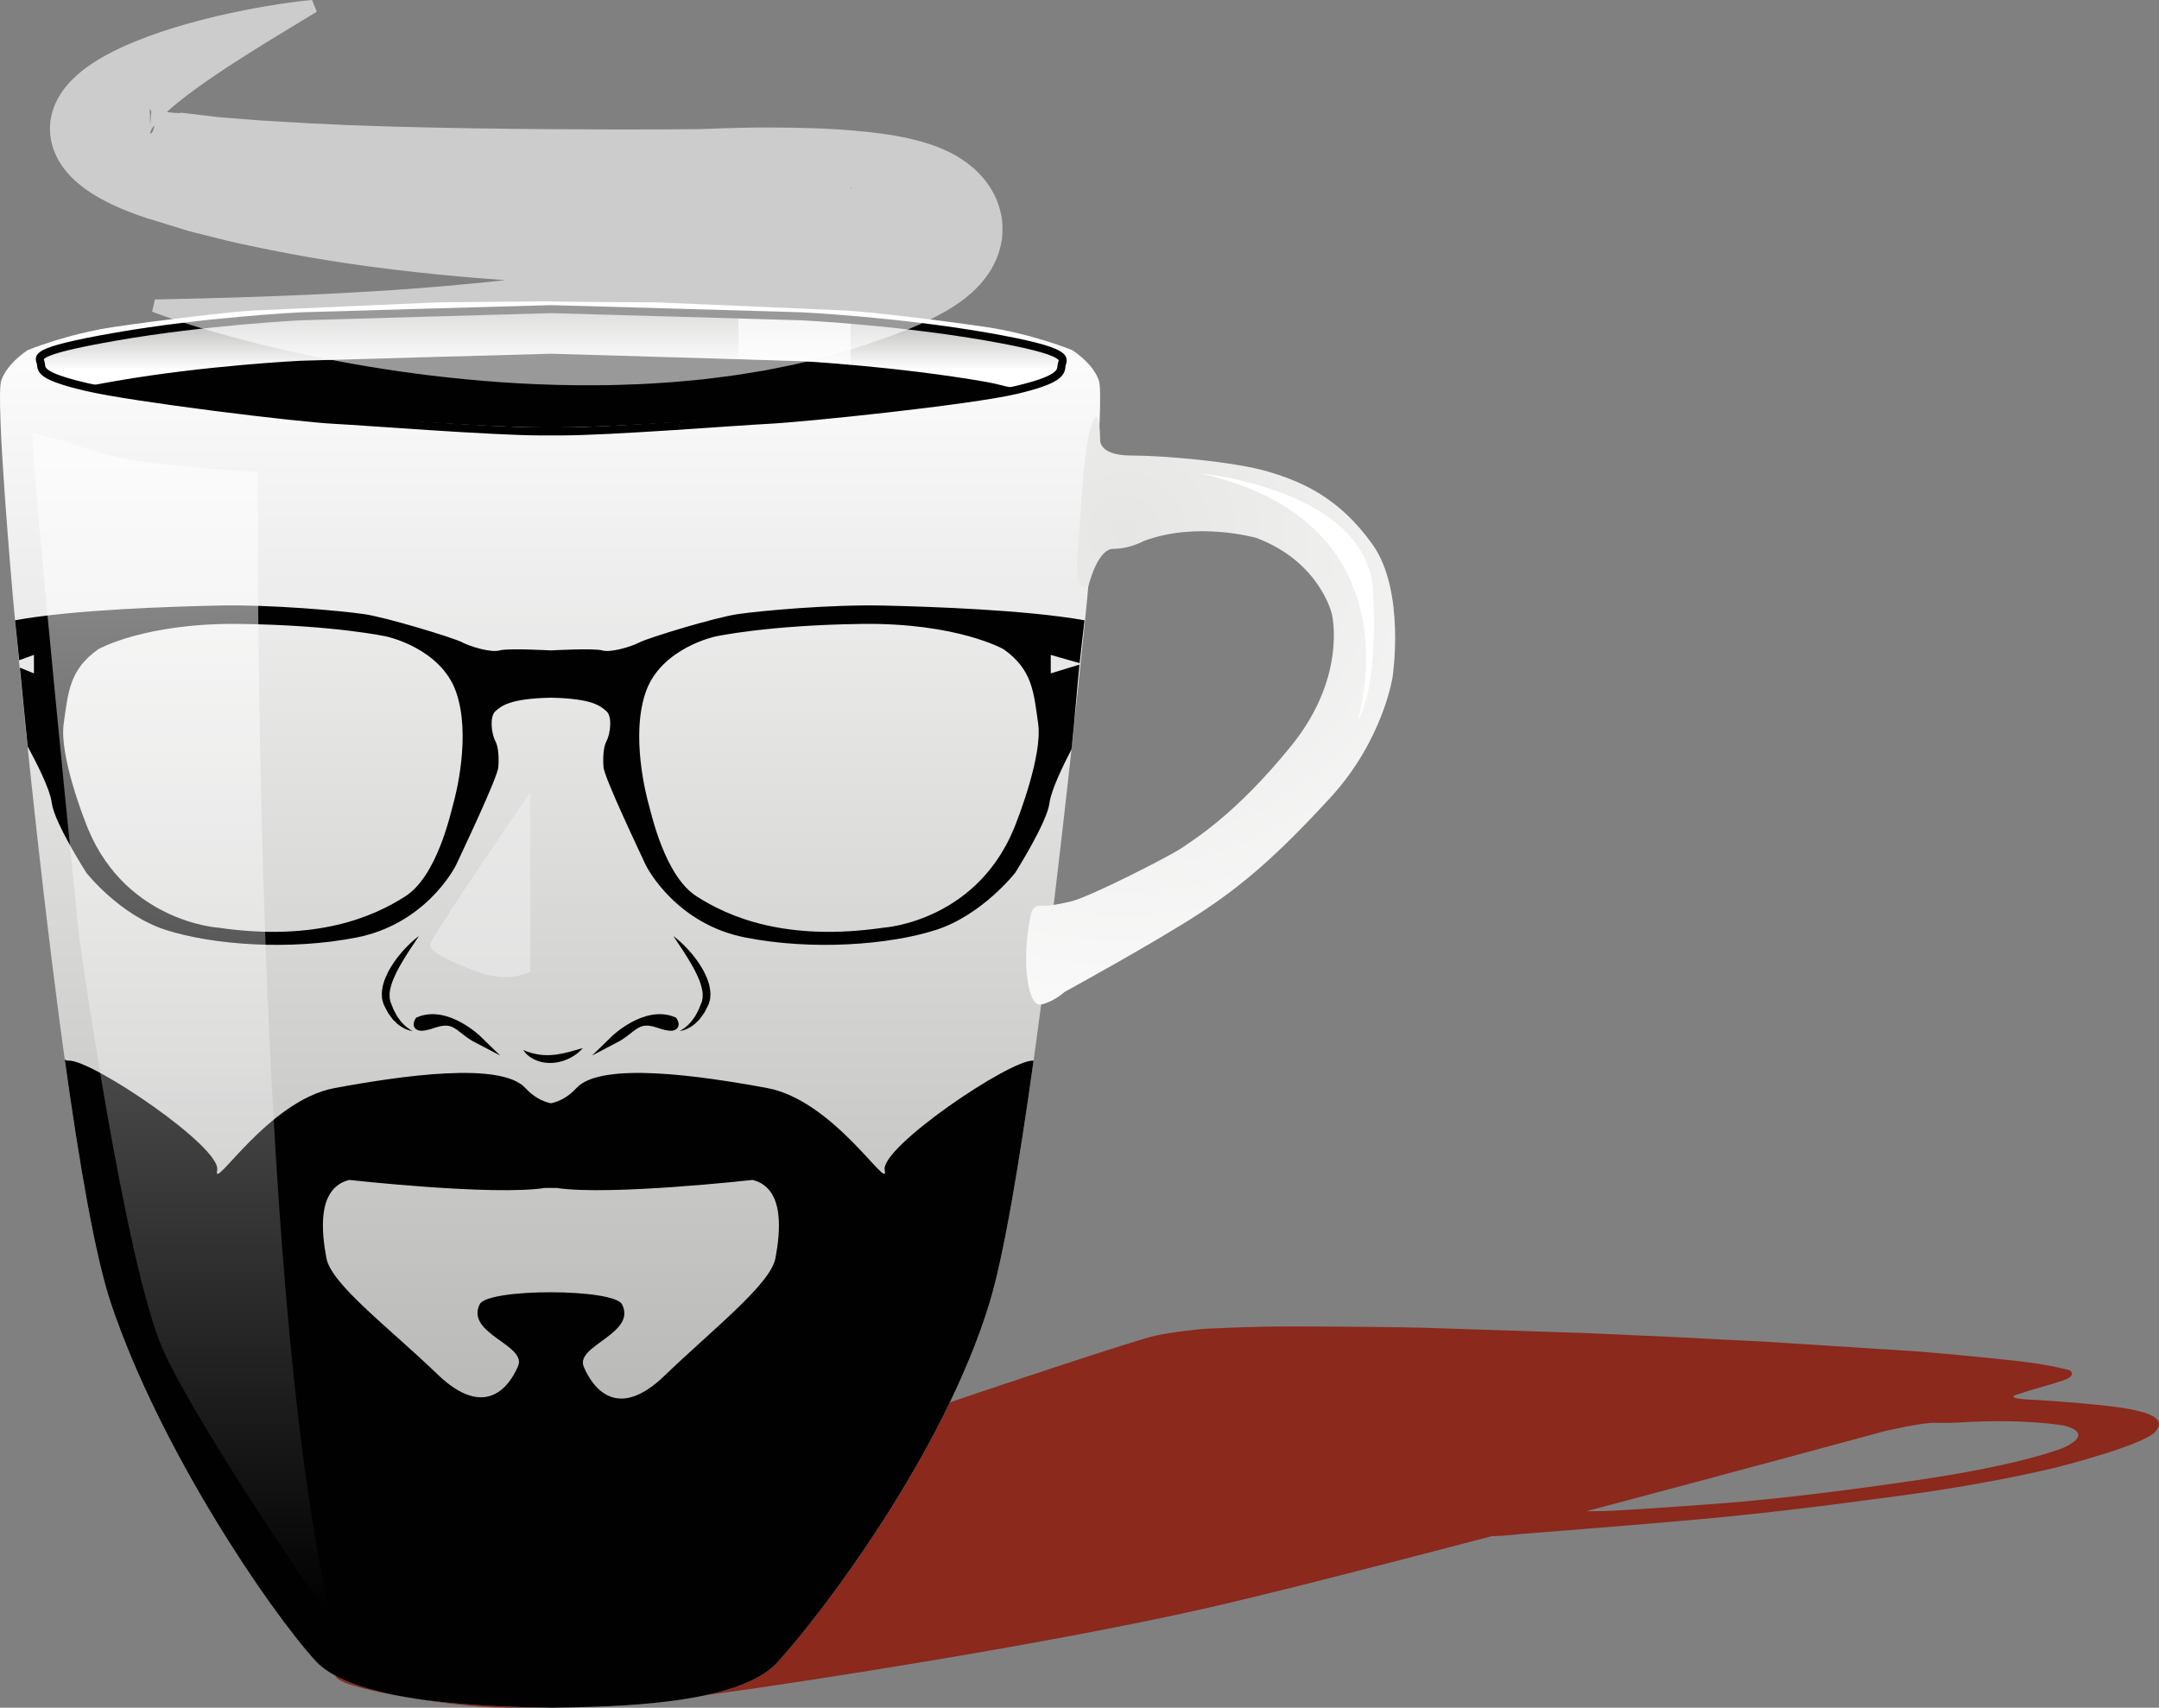 <?xml version="1.0" encoding="utf-8"?>
<!-- Generator: Adobe Illustrator 17.0.0, SVG Export Plug-In . SVG Version: 6.00 Build 0)  -->
<!DOCTYPE svg PUBLIC "-//W3C//DTD SVG 1.1//EN" "http://www.w3.org/Graphics/SVG/1.1/DTD/svg11.dtd">
<svg version="1.1" id="Layer_1" xmlns="http://www.w3.org/2000/svg" xmlns:xlink="http://www.w3.org/1999/xlink" x="0px" y="0px"
	 width="269.658px" height="213.316px" viewBox="0 0 269.658 213.316" style="enable-background:new 0 0 269.658 213.316;"
	 xml:space="preserve">
<rect x="0" y="0" width="269.658" height="213.316" fill="#808080" stroke="none"/>
<style type="text/css">
	.st0{fill:#8A291C;}
	.st1{fill:url(#SVGID_1_);}
	.st2{fill:#010101;}
	.st3{fill:url(#SVGID_2_);}
	.st4{opacity:0.67;fill:#FFFFFF;}
	.st5{fill:none;stroke:#010101;stroke-miterlimit:10;}
	.st6{fill:url(#SVGID_3_);}
	.st7{opacity:0.6;fill:#FFFFFF;}
	.st8{opacity:0.57;fill:url(#SVGID_4_);}
	.st9{opacity:0.5;fill:#F3F3F3;}
	.st10{fill:#FFFFFF;}
</style>
<path id="cup_shadow" class="st0" d="M269.186,178.856c1.453-1.653-0.696-2.33-3.097-2.819c-2.4-0.488-9.16-1.041-12.546-1.203
	c-3.385-0.162-1.585-0.65-1.585-0.65s0.774-0.234,1.367-0.439c2.566-0.741,4.446-1.306,4.773-1.464
	c1.22-0.588,0.436-1.099,0.436-1.099s-2.389-0.717-6.609-1.178c-4.22-0.46-10.492-1.062-12.788-1.215
	c-2.295-0.153-18.815-1.202-18.815-1.202s-8.457-0.415-11.286-0.576l-11.075-0.494c0,0-17.509-0.579-20.05-0.658
	c-2.541-0.079-10.458-0.156-16.153-0.17c-5.695-0.014-11.489,0.312-11.489,0.312s-3.469,0.308-5.938,0.836
	c-2.469,0.528-21.55,6.937-21.55,6.937s-54.392,18.291-64.356,23.022c-10.329,4.904-15.931,10.551-16.505,12.419
	c-0.484,1.574,13.113,3.722,19.232,4.045c6.577,0.28,19.963-0.536,28.484-1.704c10.247-1.405,39.384-5.868,59.849-10.402
	c7.565-1.676,22.001-5.369,36.839-9.263l0,0c1.708-0.032,3.72-0.282,3.72-0.282s14.434-1.118,22.062-1.816
	c7.628-0.697,14.452-1.491,26-3.063c11.548-1.572,19.155-3.534,19.155-3.534S267.733,180.51,269.186,178.856z M239.571,184.876
	c-13.1,1.929-20.076,2.514-22.024,2.708c-1.948,0.194-14.676,1.107-17.103,1.163c-1.044,0.024-1.762,0.031-2.312,0.029
	c19.149-5.079,36.029-9.671,36.029-9.671s0.4-0.11,1.085-0.298h0c0,0,4.913-1.166,6.606-1.085c1.693,0.081,3.963-0.097,3.963-0.097
	c7.649-0.377,12.016,0.46,12.016,0.46c4.068,1.085-0.215,2.804-0.215,2.804S252.67,182.947,239.571,184.876z"/>
<linearGradient id="SVGID_1_" gradientUnits="userSpaceOnUse" x1="68.704" y1="213.316" x2="68.704" y2="37.643">
	<stop  offset="0" style="stop-color:#A6A6A4"/>
	<stop  offset="1" style="stop-color:#FFFFFF"/>
</linearGradient>
<path class="st1" d="M137.25,47.526c-0.753-2.186-3.327-3.788-3.327-3.788s-4.954-2.04-10.928-2.914
	c-5.974-0.874-14.57-1.894-17.484-2.04c-2.914-0.146-23.71-1.02-23.71-1.02s-10.226-0.035-13.723-0.121l-13.222,0.121
	c0,0-20.21,0.874-23.124,1.02s-11.416,1.166-17.39,2.04S3.46,43.738,3.46,43.738s-2.551,1.603-3.303,3.788
	c-0.753,2.186,1.445,26.955,1.445,26.955s6.336,70.678,12.245,88.296c6.125,18.261,19.724,38.271,25.552,44.682
	c4.912,5.403,22.1,5.756,29.577,5.857c7.806-0.117,23.275-0.331,28.122-5.663c5.828-6.411,20.787-26.226,26.481-44.876
	c5.426-17.772,12.239-88.296,12.239-88.296S138.003,49.712,137.25,47.526z"/>
<path class="st2" d="M39.399,207.459c4.912,5.403,22.1,5.756,29.577,5.857c7.806-0.117,23.275-0.331,28.122-5.663
	c5.828-6.411,20.787-26.226,26.481-44.876c1.786-5.849,3.722-17.411,5.516-30.293c-0.019,0-0.037,0.005-0.056,0.004
	c-2.852-0.157-19.15,10.844-18.539,13.696c0.611,2.852-6.315-8.72-14.668-10.268c-8.353-1.548-20.78-3.341-23.836,0
	c-0.992,1.084-2.091,1.67-3.185,1.9c-1.095-0.231-2.194-0.816-3.185-1.9c-3.056-3.341-15.483-1.548-23.836,0
	c-8.353,1.548-15.279,13.12-14.668,10.268c0.611-2.852-15.687-13.853-18.539-13.696c-0.167,0.009-0.332-0.036-0.494-0.128
	c1.803,12.958,3.804,24.59,5.759,30.417C19.972,181.038,33.571,201.048,39.399,207.459z M43.622,147.39
	c0,0,17.928,2.002,24.447,1.002h1.481c6.519,1,24.447-1.002,24.447-1.002c4.075,1.019,3.463,6.528,2.852,9.787
	c-0.611,3.26-7.945,8.968-13.853,14.672c-5.908,5.704-8.964,1.53-10.084-1.118c-1.12-2.648,6.621-4.124,4.788-7.791
	c-1.005-2.009-16.775-2.034-17.779-0.025c-1.834,3.667,5.908,5.081,4.788,7.729c-1.12,2.648-4.176,6.717-10.084,1.012
	c-5.908-5.704-13.242-11.216-13.853-14.476C40.159,153.92,39.548,148.408,43.622,147.39z"/>
<path class="st2" d="M92.132,76.714c-2.801,0.407-11.154,2.954-12.223,3.514c-1.07,0.56-3.616,1.324-4.686,1.019
	c-1.052-0.301-6.244-0.01-6.413,0c-0.169-0.01-5.361-0.3-6.413,0c-1.07,0.306-3.616-0.458-4.686-1.019
	c-1.07-0.56-9.422-3.107-12.223-3.514c-2.801-0.407-11.561-1.222-18.335-1.07c-5.736,0.129-17.946,0.497-25.274,1.836
	c0.125,1.327,0.313,2.94,0.513,4.995l1.848-0.669v2.309l-1.758-0.718c0.268,2.733,0.601,6.228,0.977,9.851
	c0.96,1.79,2.779,5.224,3.008,7.057c0.306,2.445,4.314,8.709,4.314,8.709s4.143,5.295,9.949,7.155
	c5.806,1.86,15.44,2.596,23.844,0.929c8.403-1.667,12.114-8.4,12.471-9.215c0.357-0.815,5.248-11.001,5.197-12.122
	c0,0,0.193-2.088-0.361-3.158c-0.554-1.07-0.719-3.158,0.001-3.769c0.719-0.611,1.687-1.578,6.929-1.681
	c5.242,0.102,6.21,1.07,6.928,1.681c0.719,0.611,0.554,2.699,0,3.769s-0.363,3.158-0.363,3.158
	c-0.051,1.12,4.838,11.307,5.195,12.122s4.063,7.548,12.466,9.215c8.403,1.667,18.029,0.931,23.835-0.929
	c5.806-1.86,9.931-7.155,9.931-7.155s3.972-6.264,4.278-8.709c0.201-1.611,1.73-4.749,2.749-6.701
	c0.434-3.981,0.69-7.643,0.995-10.587l-3.585,1.098v-2.309l3.604,1.029c0.22-2.129,0.475-3.997,0.611-5.354
	c-7.35-1.307-19.423-1.709-25.103-1.837C103.578,75.492,94.933,76.307,92.132,76.714z M56.591,100.499
	c-0.306,1.07-1.986,8.913-5.959,11.46c-3.973,2.547-11.103,5.704-23.377,3.922c0,0-12.173-0.764-16.705-13.497
	c0,0-3.158-7.996-2.597-11.969s0.713-6.774,4.329-9.32c0,0,5.806-3.311,17.673-3.158c11.867,0.153,18.335,1.576,18.335,1.576
	s6.723,1.429,8.658,6.878C58.883,91.841,56.896,99.429,56.591,100.499z M129.668,90.414c0.56,3.973-2.597,11.969-2.597,11.969
	c-4.533,12.733-16.705,13.497-16.705,13.497c-12.274,1.783-19.405-1.375-23.377-3.922c-3.973-2.547-5.653-10.39-5.959-11.46
	c-0.306-1.07-2.292-8.658-0.357-14.108c1.935-5.45,8.658-6.878,8.658-6.878s6.468-1.424,18.335-1.576
	c11.867-0.153,17.673,3.158,17.673,3.158C128.955,83.641,129.108,86.442,129.668,90.414z"/>
<linearGradient id="SVGID_2_" gradientUnits="userSpaceOnUse" x1="68.851" y1="38.097" x2="68.851" y2="46.246">
	<stop  offset="0" style="stop-color:#A6A6A4"/>
	<stop  offset="1" style="stop-color:#FFFFFF"/>
</linearGradient>
<path class="st3" d="M123.17,42.038c-11.17-1.943-22.993-2.526-22.993-2.526s-30.973-0.903-31.326-0.898
	c-0.353-0.005-31.326,0.898-31.326,0.898s-11.823,0.583-22.993,2.526c-11.17,1.943-9.519,2.623-9.422,3.4
	c0.097,0.777-0.097,1.554,5.731,2.914s26.226,4.106,31.002,4.347c3.825,0.193,19.638,1.693,25.78,1.693h2.456
	c6.142,0,21.955-1.5,25.78-1.693c4.776-0.241,25.174-2.488,31.002-3.848c5.828-1.36,5.634-2.386,5.731-3.163
	C132.69,44.91,134.341,43.981,123.17,42.038z M95.845,52.053c-3.867,0.195-19.596,1.338-25.765,1.338h-2.456
	c-6.17,0-21.899-1.142-25.765-1.337c-4.926-0.249-24.305-2.431-30.521-3.753c0.927-0.182,1.986-0.444,3.196-0.655
	c11.17-1.943,22.993-2.556,22.993-2.556s30.973-0.912,31.326-0.908c0.353-0.005,31.326,0.906,31.326,0.906S112,45.7,123.17,47.643
	c1.27,0.221,2.373,0.624,3.333,0.815C120.376,49.795,100.663,51.81,95.845,52.053z"/>
<path class="st2" d="M67.623,53.391h2.456c6.17,0,21.898-1.143,25.765-1.338c4.818-0.243,24.531-2.26,30.658-3.598
	c-0.96-0.191-2.062-0.528-3.333-0.749c-11.17-1.943-22.993-2.592-22.993-2.592s-30.973-0.936-31.326-0.932
	c-0.353-0.005-31.326,0.882-31.326,0.882s-11.823,0.575-22.993,2.517c-1.21,0.21-2.269,0.402-3.196,0.584
	c6.217,1.322,25.596,3.639,30.521,3.888C45.725,52.251,61.453,53.391,67.623,53.391z"/>
<path class="st4" d="M92.24,39.278v5.565c4,0.136,7.804,0.239,7.804,0.239s3.196,0.134,6.196,0.475v-5.583
	c-3-0.333-6.196-0.461-6.196-0.461S96.24,39.412,92.24,39.278z"/>
<path class="st5" d="M123.17,42.038c-11.17-1.943-22.993-2.525-22.993-2.525s-30.973-0.903-31.326-0.898
	c-0.353-0.005-31.326,0.898-31.326,0.898s-11.823,0.583-22.993,2.525c-11.17,1.943-9.519,2.623-9.422,3.4
	c0.097,0.777-0.097,1.554,5.731,2.914s26.226,3.856,31.002,4.097c3.825,0.193,19.638,1.443,25.78,1.443h2.456
	c6.142,0,21.955-1.25,25.78-1.443c4.776-0.241,25.174-2.363,31.002-3.723c5.828-1.36,5.634-2.324,5.731-3.101
	S134.341,43.981,123.17,42.038z"/>
<radialGradient id="SVGID_3_" cx="140.49" cy="66.7" r="76.975" gradientUnits="userSpaceOnUse">
	<stop  offset="0" style="stop-color:#E6E6E5"/>
	<stop  offset="1" style="stop-color:#FFFFFF"/>
</radialGradient>
<path class="st6" d="M137.408,54.957c0,0-0.194,1.943,3.885,1.943s13.016,0.777,17.193,2.04s8.742,3.205,12.919,9.034
	c4.177,5.828,2.525,16.61,2.525,16.61s-1.166,7.868-7.771,15.056s-10.976,10.976-16.513,14.57s-16.707,9.713-16.707,9.713
	s-1.235,1.17-2.9,1.556s-2.54-5.442-1.277-11.27c0,0,0.194-1.068,1.068-1.068c0.874,0,1.748,0,4.08-0.583
	c2.331-0.583,12.433-5.731,13.793-6.702c1.36-0.971,6.605-4.08,13.599-12.725s5.051-16.416,5.051-16.416s-1.457-6.508-9.422-9.519
	c0,0-7.423-2.125-14.085,0.389c0,0-1.748,0.971-3.788,0.971s-3.14,4.74-3.14,4.74s-1.814,1.185-1.329-4.158
	c0.486-5.342,0.681-13.018,1.748-16.027S137.408,54.957,137.408,54.957z"/>
<g>
	<path class="st2" d="M52.318,116.929c0,0-0.504,0.758-1.259,1.895c-0.362,0.571-0.783,1.233-1.187,1.957
		c-0.197,0.364-0.39,0.744-0.566,1.132c-0.18,0.386-0.345,0.788-0.445,1.192c-0.061,0.201-0.125,0.401-0.145,0.6
		c-0.035,0.2-0.072,0.399-0.055,0.588c-0.004,0.194-0.002,0.383,0.048,0.555l0.049,0.267l0.107,0.269
		c0.168,0.388,0.292,0.804,0.481,1.09c0.086,0.159,0.169,0.314,0.249,0.463c0.101,0.141,0.199,0.278,0.293,0.409
		c0.176,0.279,0.405,0.467,0.579,0.676c0.204,0.166,0.373,0.341,0.538,0.441c0.317,0.234,0.536,0.315,0.536,0.315
		s-0.059,0.001-0.165-0.02c-0.109-0.015-0.267-0.046-0.46-0.117c-0.201-0.057-0.42-0.178-0.679-0.313
		c-0.229-0.169-0.534-0.328-0.773-0.595c-0.13-0.126-0.264-0.258-0.404-0.394c-0.117-0.16-0.238-0.326-0.363-0.496
		c-0.277-0.348-0.439-0.711-0.633-1.093l-0.155-0.319l-0.106-0.367c-0.089-0.249-0.108-0.502-0.107-0.757
		c-0.024-0.26,0.013-0.506,0.049-0.754c0.023-0.253,0.088-0.489,0.156-0.725c0.133-0.473,0.328-0.913,0.536-1.331
		c0.199-0.425,0.455-0.802,0.687-1.174c0.489-0.727,1.013-1.348,1.487-1.853C51.557,117.461,52.318,116.929,52.318,116.929z"/>
</g>
<path class="st5" d="M59.7,129.848c0,0-3.885-3.788-7.382-2.331c0,0-0.971,1.36,1.846,0.389S57.272,128.585,59.7,129.848z"/>
<g>
	<path class="st2" d="M84.103,116.929c0,0,0.761,0.531,1.709,1.542c0.474,0.505,0.998,1.125,1.487,1.853
		c0.232,0.372,0.488,0.749,0.687,1.174c0.207,0.418,0.403,0.858,0.536,1.331c0.067,0.236,0.133,0.471,0.156,0.725
		c0.036,0.248,0.073,0.494,0.049,0.754c0.001,0.255-0.019,0.509-0.107,0.757l-0.106,0.367l-0.155,0.319
		c-0.194,0.383-0.355,0.746-0.633,1.093c-0.125,0.17-0.246,0.336-0.363,0.496c-0.14,0.136-0.275,0.268-0.404,0.394
		c-0.239,0.267-0.544,0.426-0.773,0.595c-0.259,0.135-0.478,0.256-0.679,0.313c-0.193,0.071-0.352,0.102-0.46,0.117
		c-0.106,0.022-0.165,0.02-0.165,0.02s0.219-0.081,0.536-0.315c0.165-0.1,0.335-0.275,0.538-0.441
		c0.174-0.209,0.402-0.397,0.579-0.676c0.094-0.131,0.192-0.267,0.293-0.409c0.08-0.15,0.164-0.304,0.249-0.463
		c0.188-0.286,0.312-0.703,0.481-1.09l0.108-0.269l0.049-0.267c0.05-0.172,0.051-0.362,0.048-0.555
		c0.018-0.189-0.02-0.389-0.055-0.588c-0.019-0.199-0.084-0.399-0.145-0.6c-0.1-0.404-0.266-0.806-0.445-1.192
		c-0.176-0.388-0.369-0.769-0.566-1.132c-0.404-0.725-0.824-1.386-1.187-1.957C84.607,117.687,84.103,116.929,84.103,116.929z"/>
</g>
<path class="st5" d="M76.721,129.848c0,0,3.885-3.788,7.382-2.331c0,0,0.971,1.36-1.846,0.389
	C79.441,126.934,79.149,128.585,76.721,129.848z"/>
<g>
	<path class="st2" d="M65.358,131.159c0,0,0.474,0.227,1.162,0.41c0.349,0.079,0.743,0.174,1.174,0.203
		c0.211,0.04,0.437,0.008,0.658,0.034c0.225-0.009,0.453-0.006,0.68-0.034c0.227-0.031,0.459-0.024,0.682-0.082
		c0.221-0.058,0.452-0.054,0.664-0.123c0.212-0.06,0.426-0.095,0.627-0.143c0.195-0.064,0.387-0.113,0.566-0.158
		c0.361-0.083,0.65-0.198,0.87-0.246c0.217-0.056,0.348-0.081,0.348-0.081s-0.086,0.096-0.249,0.253
		c-0.169,0.147-0.394,0.394-0.726,0.593c-0.319,0.225-0.719,0.448-1.182,0.624c-0.226,0.1-0.478,0.162-0.731,0.227
		c-0.251,0.074-0.523,0.087-0.788,0.13c-0.537,0.031-1.084,0.006-1.574-0.132c-0.494-0.112-0.923-0.333-1.257-0.548
		C65.606,131.645,65.358,131.159,65.358,131.159z"/>
</g>
<path class="st7" d="M39.567,1.466c0,0-0.779,0.472-2.238,1.357c-1.453,0.89-3.595,2.165-6.229,3.825
	c-1.312,0.837-2.755,1.753-4.264,2.779c-0.756,0.511-1.528,1.045-2.302,1.611c-0.777,0.558-1.555,1.149-2.308,1.761
	c-0.755,0.607-1.479,1.253-2.112,1.89c-0.166,0.159-0.299,0.318-0.449,0.476c-0.132,0.157-0.272,0.314-0.383,0.465
	c-0.238,0.305-0.399,0.586-0.488,0.799c-0.093,0.212-0.028,0.341,0.135,0.184c0.078-0.078,0.192-0.248,0.264-0.509
	c0.009-0.054,0.039-0.138,0.053-0.215c0.016-0.079,0.025-0.158,0.027-0.238c0.019-0.169,0.021-0.358-0.01-0.534
	c-0.002-0.177-0.06-0.365-0.103-0.524c-0.018-0.078-0.042-0.155-0.073-0.23c-0.031-0.076-0.073-0.151-0.086-0.204
	c-0.021-0.059-0.048-0.116-0.079-0.171c-0.016-0.028-0.032-0.055-0.05-0.081c-0.018-0.027-0.016-0.041-0.027-0.062
	c-0.015-0.039-0.034-0.076-0.057-0.111c-0.017-0.034-0.061-0.075-0.053-0.091c-0.007-0.043-0.024-0.083-0.046-0.114
	c0.02-0.017,0.035,0.925,0.045,0.915c0.004-0.002,0.003,0.95,0.009,0.95h0.034l0.064-0.953l0.06-0.471l0.096-0.223
	c0.515,0.1,1.468,0.184,2.551,0.332c0.267,0.039,0.565,0.01,0.845,0.047l0.107-0.016l0.053-0.008
	c0.181,0.039-0.189-0.053-0.124-0.041l0.274,0.027l0.55,0.06c0.733,0.088,1.473,0.175,2.219,0.264
	c0.373,0.045,0.748,0.089,1.124,0.134l0.565,0.067l0.284,0.034l0.261,0.019c0.689,0.053,1.384,0.106,2.085,0.16
	c0.696,0.055,1.397,0.111,2.104,0.167c0.342,0.035,0.726,0.054,1.102,0.077c0.376,0.023,0.754,0.046,1.133,0.068
	c6.042,0.394,12.514,0.642,19.254,0.783c6.738,0.145,13.737,0.224,20.853,0.239c1.779,0.007,3.565,0.019,5.353,0.007
	c1.789-0.003,3.583,0.001,5.365-0.017c0.877-0.009,1.754-0.018,2.632-0.027c0.844-0.032,1.688-0.064,2.533-0.096
	c1.958-0.059,3.91-0.109,5.883-0.102c1.972,0.001,3.961,0.031,5.991,0.103c2.035,0.082,4.102,0.212,6.314,0.443
	c1.113,0.122,2.263,0.26,3.525,0.486c1.278,0.237,2.603,0.485,4.486,1.117l0.354,0.124l0.177,0.063l0.206,0.08
	c0.276,0.109,0.55,0.221,0.821,0.338c0.062,0.026,0.146,0.065,0.229,0.104l0.246,0.117l0.487,0.242
	c0.285,0.14,0.732,0.4,1.109,0.638l0.288,0.186c0.103,0.069,0.173,0.111,0.301,0.205c0.241,0.174,0.476,0.355,0.706,0.542
	l0.339,0.284c0.118,0.104,0.206,0.176,0.344,0.31c0.274,0.265,0.538,0.543,0.788,0.829c0.125,0.143,0.246,0.289,0.363,0.436
	c0.111,0.136,0.234,0.3,0.373,0.507c0.262,0.386,0.502,0.789,0.714,1.201c0.106,0.208,0.204,0.409,0.298,0.626
	c0.097,0.237,0.186,0.478,0.266,0.723c0.16,0.489,0.285,0.99,0.371,1.489c0.083,0.495,0.109,0.977,0.113,1.473
	c0,0.246-0.008,0.493-0.025,0.738c-0.017,0.236-0.042,0.511-0.076,0.694c-0.067,0.405-0.157,0.81-0.27,1.209
	c-0.056,0.2-0.118,0.397-0.186,0.593c-0.072,0.214-0.133,0.362-0.194,0.501c-0.126,0.292-0.264,0.581-0.413,0.865
	c-0.075,0.142-0.152,0.283-0.232,0.422c-0.08,0.14-0.168,0.286-0.226,0.37c-0.264,0.397-0.55,0.786-0.853,1.161
	c-0.082,0.103-0.144,0.173-0.202,0.236l-0.184,0.202l-0.377,0.396l-0.388,0.386l-0.321,0.284c-0.216,0.188-0.435,0.373-0.657,0.554
	c-0.207,0.164-0.38,0.287-0.574,0.43c-0.187,0.135-0.386,0.28-0.566,0.402l-0.503,0.324l-0.506,0.318l-0.458,0.263
	c-0.632,0.368-1.174,0.636-1.744,0.927c-0.53,0.251-1.084,0.521-1.584,0.734l-0.767,0.335l-0.743,0.301
	c-1.975,0.79-3.833,1.431-5.663,2.029l-0.684,0.221l-0.557,0.181l-0.319,0.09c-0.425,0.12-0.849,0.241-1.273,0.361
	c-0.424,0.12-0.846,0.24-1.269,0.36l-0.316,0.09l-0.376,0.096l-0.758,0.192c-1.005,0.251-2.027,0.513-3.009,0.731
	c-0.948,0.19-1.892,0.379-2.833,0.567l-0.704,0.14L94.7,46.406c-0.467,0.076-0.933,0.153-1.398,0.229
	c-0.931,0.148-1.856,0.3-2.776,0.406c-0.918,0.116-1.832,0.231-2.742,0.346c-0.907,0.084-1.809,0.168-2.707,0.251
	c-0.897,0.09-1.786,0.147-2.669,0.202c-0.882,0.055-1.761,0.119-2.631,0.15c-1.74,0.055-3.454,0.138-5.138,0.13
	c-6.741,0.063-13.018-0.352-18.741-0.975c-5.725-0.618-10.893-1.473-15.427-2.369c-4.533-0.9-8.431-1.841-11.609-2.722
	c-1.591-0.427-3.001-0.843-4.223-1.218c-1.223-0.364-2.254-0.713-3.09-0.99c-0.836-0.275-1.47-0.514-1.899-0.666
	c-0.43-0.161-0.653-0.245-0.653-0.245l0.347-1.527c0,0,0.935-0.02,2.687-0.059c0.875-0.021,1.955-0.046,3.224-0.076
	c1.264-0.034,2.716-0.074,4.343-0.119c3.247-0.108,7.172-0.245,11.638-0.468c4.464-0.225,9.471-0.521,14.861-0.999
	c5.387-0.475,11.166-1.097,17.112-2.043c1.491-0.224,2.98-0.494,4.488-0.758c0.753-0.133,1.498-0.299,2.254-0.439
	c0.755-0.144,1.513-0.289,2.261-0.465c3.026-0.625,6.016-1.423,8.984-2.28c0.733-0.226,1.468-0.454,2.207-0.682
	c0.668-0.232,1.339-0.466,2.012-0.7l0.501-0.171l0.254-0.087l0.305-0.117c0.407-0.156,0.815-0.312,1.223-0.468
	c0.408-0.156,0.818-0.313,1.227-0.47l0.307-0.118c0.22-0.077-0.213,0.072-0.144,0.046l0.069-0.029l0.138-0.058l0.556-0.23
	c1.477-0.61,2.921-1.243,4.19-1.874l0.472-0.235l0.435-0.228c0.307-0.153,0.534-0.295,0.797-0.438
	c0.205-0.131,0.448-0.27,0.565-0.364l0.11-0.075l0.043-0.045c0.015-0.014,0.03-0.027,0.046-0.039
	c-0.001-0.004-0.03,0.007-0.041,0.012c-0.021,0.011-0.015,0.008-0.054,0.034c-0.059,0.039-0.116,0.081-0.169,0.127
	c-0.026,0.023-0.052,0.046-0.077,0.071c-0.057,0.048-0.114,0.1-0.168,0.152c-0.054,0.053-0.107,0.107-0.157,0.163l-0.173,0.199
	c-0.178,0.204-0.34,0.422-0.48,0.649l-0.147,0.235c-0.057,0.093-0.111,0.187-0.162,0.282c-0.103,0.191-0.194,0.387-0.273,0.586
	l-0.138,0.357c-0.054,0.146-0.104,0.294-0.147,0.444c-0.087,0.3-0.152,0.606-0.193,0.911c-0.015,0.134-0.051,0.357-0.065,0.543
	c-0.017,0.194-0.025,0.389-0.025,0.585c-0.001,0.395,0.041,0.773,0.101,1.169c0.058,0.4,0.155,0.803,0.287,1.193
	c0.066,0.195,0.141,0.387,0.224,0.574c0.071,0.17,0.14,0.328,0.22,0.49c0.159,0.321,0.346,0.634,0.555,0.93l0.278,0.38
	c0.081,0.108,0.166,0.214,0.255,0.317c0.177,0.207,0.369,0.406,0.571,0.592l0.219,0.205c0.069,0.062,0.139,0.123,0.211,0.183
	c0.144,0.119,0.294,0.232,0.449,0.338c0.087,0.058,0.105,0.076,0.162,0.115l0.146,0.099c0.187,0.126,0.45,0.261,0.529,0.311
	c0.06,0.034,0.122,0.066,0.185,0.096l0.095,0.044c0.033,0.015,0.067,0.029,0.076,0.035c0.062,0.033,0.126,0.063,0.193,0.088
	l0.049,0.018l0.015,0.01l0.032,0.017c0.108,0.041-0.03,0.016-0.167-0.006l-0.304-0.044l-0.38-0.049
	c-0.551-0.063-1.229-0.135-1.952-0.184c-1.459-0.103-3.087-0.149-4.751-0.168c-1.669-0.025-3.386-0.017-5.119,0.017
	c-1.732,0.04-3.484,0.074-5.224,0.145l-1.297,0.055l-0.635,0.031l-0.299,0.016l-0.064,0.004l-0.519,0.018l-0.196,0.004
	c-1.009,0.02-1.951,0.02-2.908,0.02c-0.951-0.003-1.9-0.005-2.849-0.008c-0.947-0.004-1.891-0.01-2.832-0.033
	c-1.884-0.031-3.758-0.089-5.626-0.14c-7.467-0.26-14.814-0.783-21.93-1.566c-7.114-0.779-14.002-1.859-20.533-3.27
	c-0.407-0.086-0.813-0.173-1.218-0.258c-0.405-0.086-0.801-0.166-1.228-0.273c-0.835-0.207-1.665-0.413-2.488-0.617
	c-0.819-0.206-1.631-0.41-2.437-0.612l-0.299-0.078l-0.27-0.083l-0.539-0.166c-0.359-0.11-0.716-0.22-1.072-0.329
	c-0.711-0.219-1.417-0.435-2.116-0.65l-0.522-0.165l-0.26-0.082c0.02,0.003-0.394-0.093-0.256-0.065l-0.078-0.026l-0.157-0.053
	c-0.42-0.144-0.826-0.275-1.248-0.429c-1.677-0.608-3.393-1.309-5.287-2.448c-0.119-0.073-0.229-0.135-0.354-0.217l-0.372-0.249
	l-0.366-0.252l-0.181-0.127l-0.194-0.148c-0.259-0.201-0.512-0.406-0.76-0.612c-0.269-0.241-0.529-0.494-0.781-0.748
	c-0.121-0.117-0.262-0.283-0.389-0.431c-0.13-0.152-0.256-0.306-0.379-0.461c-0.062-0.08-0.12-0.149-0.183-0.239l-0.185-0.272
	c-0.121-0.182-0.237-0.367-0.347-0.553c-0.111-0.176-0.217-0.39-0.316-0.602c-0.099-0.211-0.192-0.425-0.278-0.639
	c-0.169-0.434-0.29-0.917-0.389-1.376c-0.075-0.469-0.122-0.952-0.123-1.413c0.007-0.227,0.02-0.454,0.04-0.679
	c0.021-0.224,0.044-0.455,0.09-0.653c0.159-0.842,0.44-1.578,0.757-2.193c0.319-0.625,0.67-1.129,1.025-1.587
	c0.175-0.213,0.354-0.425,0.534-0.629c0.177-0.18,0.353-0.36,0.529-0.539c0.7-0.668,1.388-1.209,2.05-1.656
	c0.333-0.231,0.656-0.431,0.979-0.633c0.319-0.186,0.639-0.384,0.95-0.549c1.248-0.69,2.445-1.223,3.59-1.702
	c2.295-0.939,4.419-1.617,6.388-2.185c1.97-0.558,3.775-1.004,5.418-1.357c1.643-0.349,3.101-0.647,4.386-0.857
	c0.64-0.106,1.233-0.204,1.776-0.294c0.546-0.078,1.042-0.149,1.486-0.212c0.887-0.126,1.574-0.199,2.036-0.25
	C38.73,0.02,38.976,0,38.976,0L39.567,1.466z"/>
<linearGradient id="SVGID_4_" gradientUnits="userSpaceOnUse" x1="22.73" y1="63.457" x2="22.73" y2="199.847">
	<stop  offset="0" style="stop-color:#FFFFFF"/>
	<stop  offset="1" style="stop-color:#FFFFFF;stop-opacity:0.01"/>
</linearGradient>
<path class="st8" d="M41.419,202.429c0,0-16.172-23.165-20.98-33.656c-4.808-10.49-10.569-51.844-10.569-51.844
	S4.042,59.522,4.042,54.083c8.159,1.748,6.799,3.691,28.169,4.857C32.211,58.94,31.394,160.002,41.419,202.429z"/>
<path class="st9" d="M66.24,98.959v22.438c0,0-2.672,1.457-6.589,0c-3.917-1.457-5.949-2.561-5.949-3.369
	C53.701,117.221,66.24,98.959,66.24,98.959z"/>
<path class="st10" d="M149.938,59.134c0,0,20.885,1.961,21.564,14.764c0.674,12.697-1.943,16.124-1.943,16.124
	S177.524,65.351,149.938,59.134z"/>
</svg>
